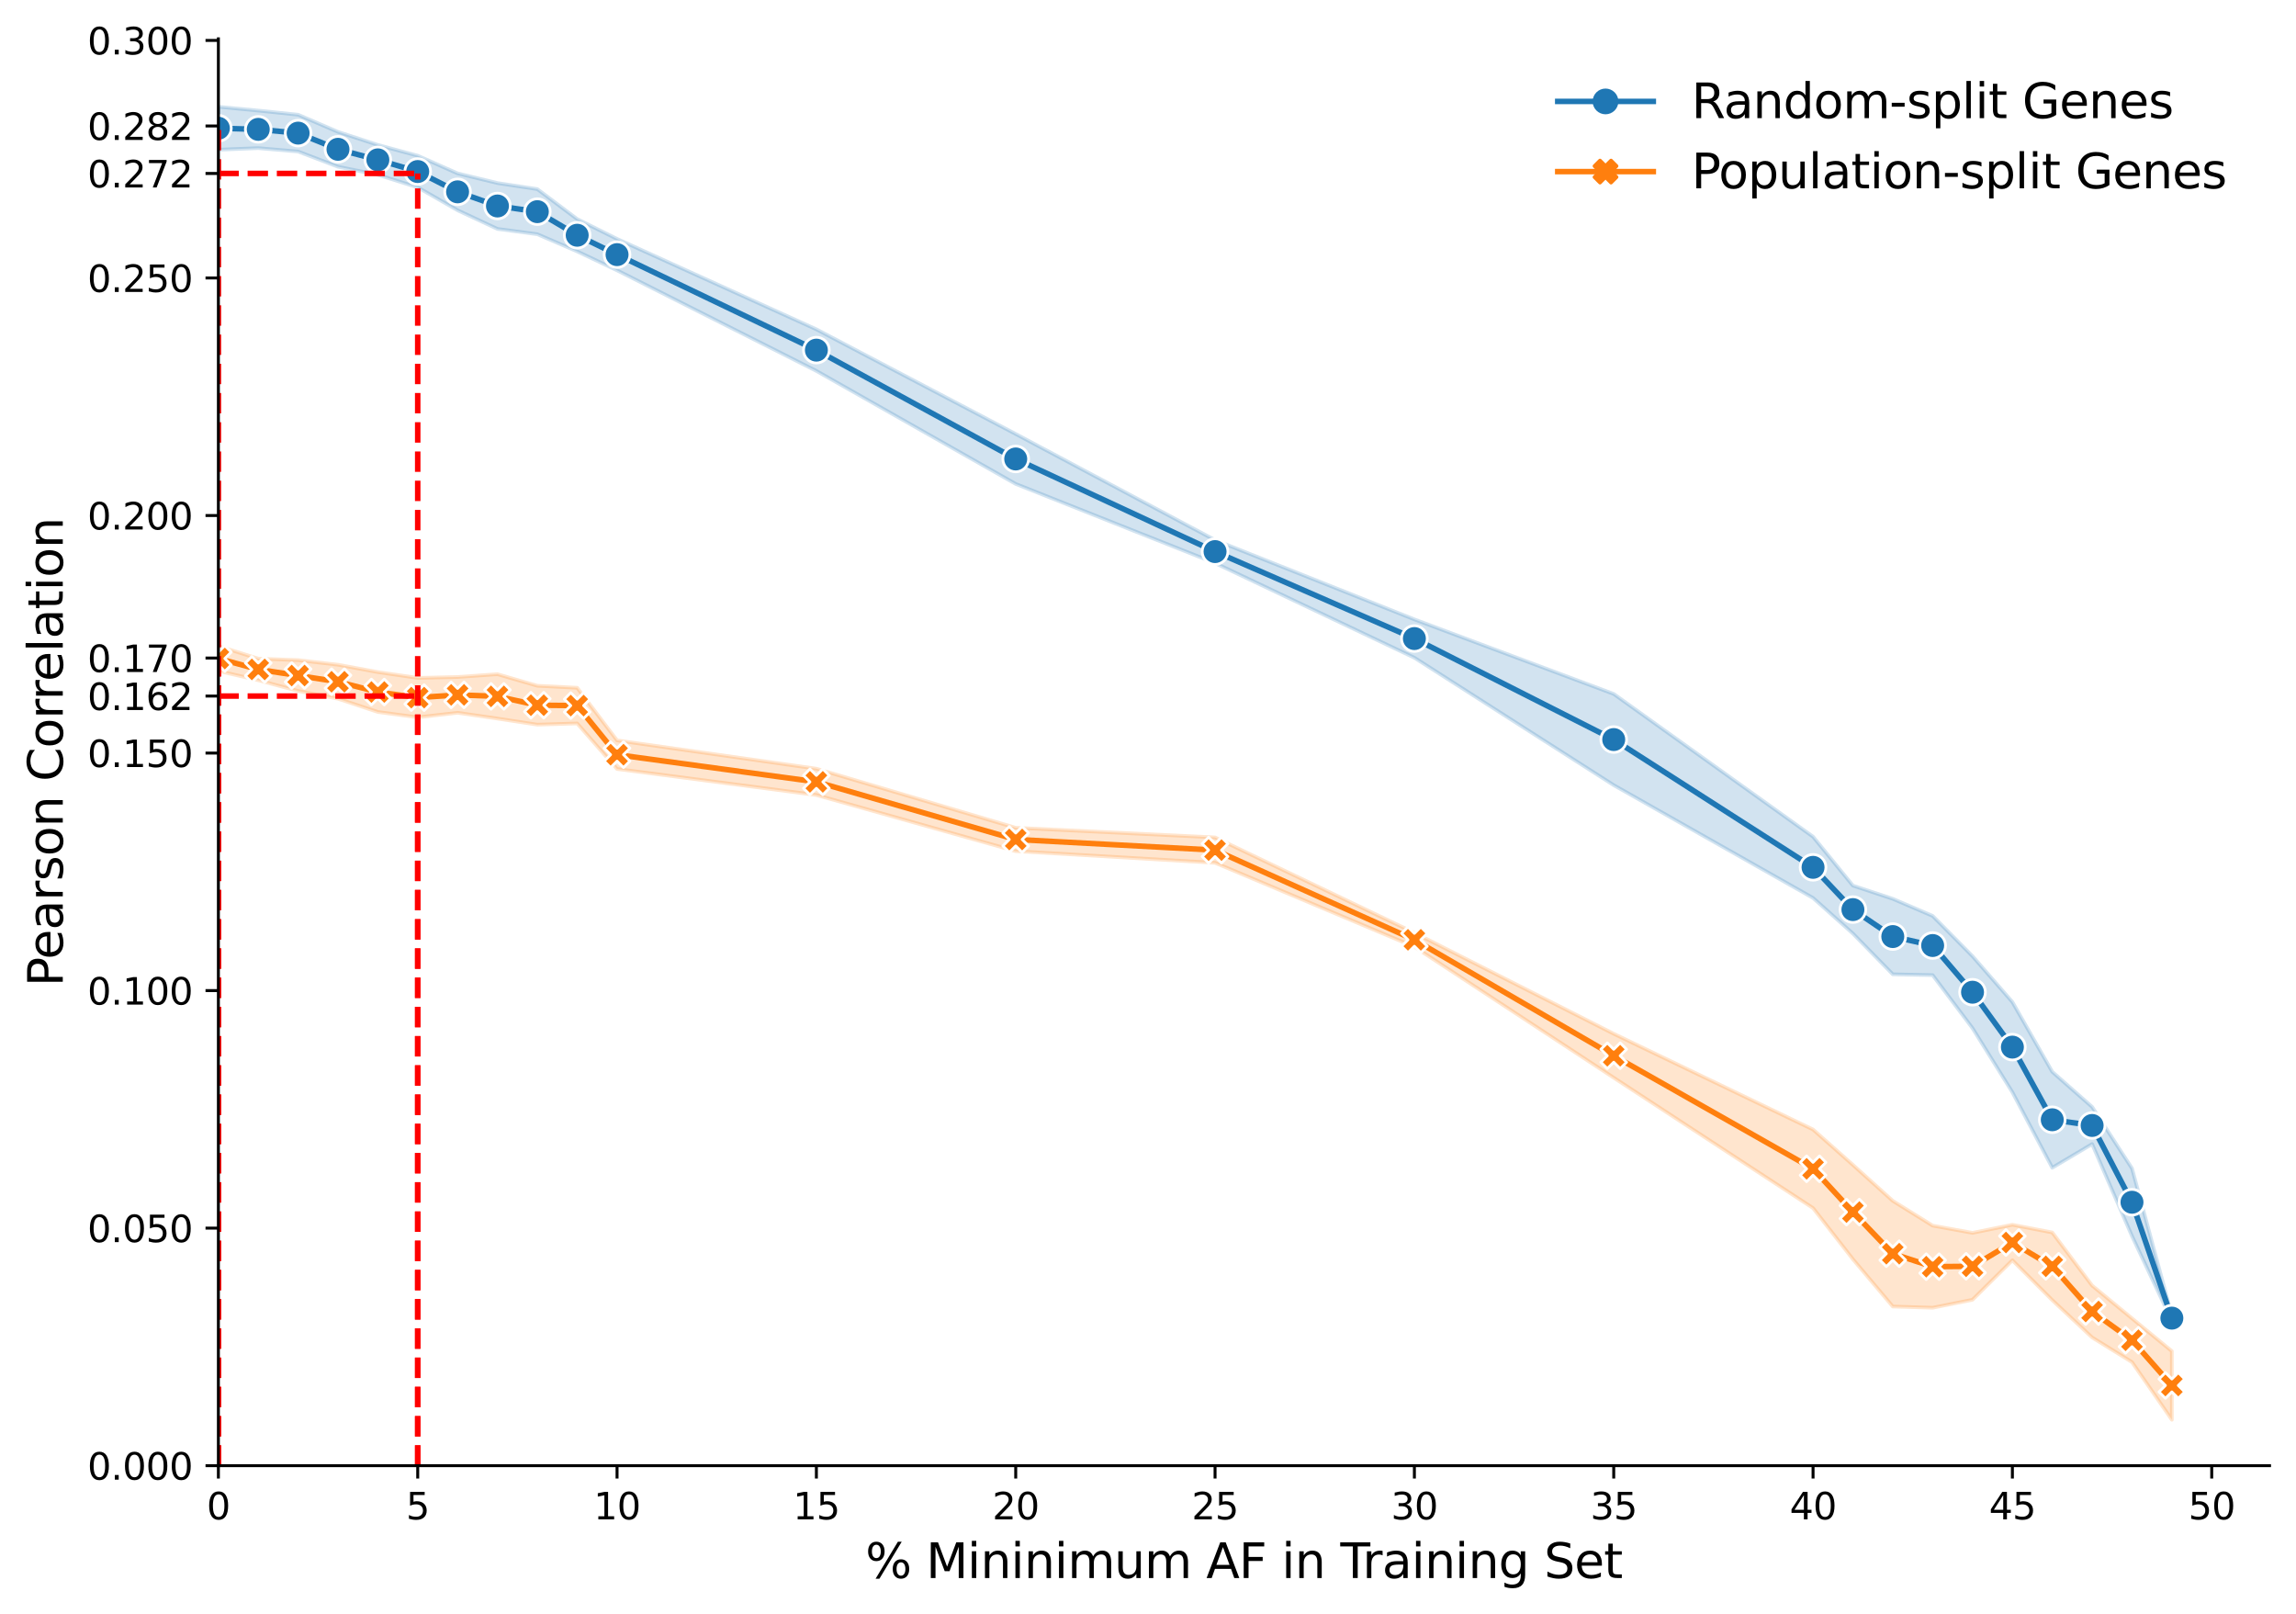 <?xml version="1.0" encoding="utf-8" standalone="no"?>
<!DOCTYPE svg PUBLIC "-//W3C//DTD SVG 1.1//EN"
  "http://www.w3.org/Graphics/SVG/1.1/DTD/svg11.dtd">
<svg xmlns:xlink="http://www.w3.org/1999/xlink" width="624.61pt" height="439.097pt" viewBox="0 0 624.61 439.097" xmlns="http://www.w3.org/2000/svg" version="1.1">
 <defs>
  <style type="text/css">*{stroke-linejoin: round; stroke-linecap: butt}</style>
 </defs>
 <g id="figure_1">
  <g id="patch_1">
   <path d="M 0 439.097
L 624.61 439.097
L 624.61 0
L 0 0
z
" style="fill: #ffffff"/>
  </g>
  <g id="axes_1">
   <g id="patch_2">
    <path d="M 59.41 398.637
L 617.41 398.637
L 617.41 10.557
L 59.41 10.557
z
" style="fill: #ffffff"/>
   </g>
   <g id="PolyCollection_1">
    <defs>
     <path id="m97998fd1ff" d="M 59.41 -410.06
L 59.41 -398.376
L 70.255 -398.812
L 81.101 -397.884
L 91.946 -393.748
L 102.792 -391.554
L 113.637 -388.137
L 124.483 -381.905
L 135.328 -376.836
L 146.174 -375.395
L 157.019 -370.721
L 167.864 -365.568
L 222.092 -338.21
L 276.319 -307.476
L 330.547 -285.942
L 384.774 -260.207
L 439.002 -225.546
L 493.229 -194.866
L 504.074 -185.183
L 514.92 -174.101
L 525.765 -173.88
L 536.611 -159.44
L 547.456 -142.029
L 558.302 -121.489
L 569.147 -127.94
L 579.993 -102.905
L 590.838 -79.846
L 590.838 -81.335
L 590.838 -81.335
L 579.993 -121.319
L 569.147 -138.045
L 558.302 -147.592
L 547.456 -166.575
L 536.611 -179.03
L 525.765 -189.987
L 514.92 -194.636
L 504.074 -198.227
L 493.229 -211.532
L 439.002 -250.359
L 384.774 -270.633
L 330.547 -292.211
L 276.319 -321.064
L 222.092 -349.525
L 167.864 -374.117
L 157.019 -379.515
L 146.174 -387.663
L 135.328 -389.314
L 124.483 -391.94
L 113.637 -396.747
L 102.792 -399.681
L 91.946 -403.231
L 81.101 -407.896
L 70.255 -409.02
L 59.41 -410.06
z
" style="stroke: #1f77b4; stroke-opacity: 0.2"/>
    </defs>
    <g clip-path="url(#p70327d5149)">
     <use xlink:href="#m97998fd1ff" x="0" y="439.097" style="fill: #1f77b4; fill-opacity: 0.2; stroke: #1f77b4; stroke-opacity: 0.2"/>
    </g>
   </g>
   <g id="PolyCollection_2">
    <defs>
     <path id="m4f421cc104" d="M 59.41 -263.379
L 59.41 -256.605
L 70.255 -254.093
L 81.101 -251.168
L 91.946 -249.056
L 102.792 -245.457
L 113.637 -244.001
L 124.483 -245.239
L 135.328 -243.661
L 146.174 -242.008
L 157.019 -242.338
L 167.864 -229.953
L 222.092 -222.866
L 276.319 -207.602
L 330.547 -204.427
L 384.774 -181.58
L 439.002 -145.977
L 493.229 -110.522
L 504.074 -96.607
L 514.92 -83.746
L 525.765 -83.42
L 536.611 -85.591
L 547.456 -96.33
L 558.302 -85.481
L 569.147 -75.334
L 579.993 -68.629
L 590.838 -52.952
L 590.838 -71.607
L 590.838 -71.607
L 579.993 -80.528
L 569.147 -89.453
L 558.302 -103.889
L 547.456 -105.986
L 536.611 -103.787
L 525.765 -105.749
L 514.92 -112.485
L 504.074 -122.265
L 493.229 -131.89
L 439.002 -157.933
L 384.774 -185.399
L 330.547 -211.336
L 276.319 -213.953
L 222.092 -230.025
L 167.864 -237.721
L 157.019 -252.039
L 146.174 -252.582
L 135.328 -255.731
L 124.483 -254.965
L 113.637 -254.715
L 102.792 -256.304
L 91.946 -258.3
L 81.101 -259.553
L 70.255 -259.959
L 59.41 -263.379
z
" style="stroke: #ff7f0e; stroke-opacity: 0.2"/>
    </defs>
    <g clip-path="url(#p70327d5149)">
     <use xlink:href="#m4f421cc104" x="0" y="439.097" style="fill: #ff7f0e; fill-opacity: 0.2; stroke: #ff7f0e; stroke-opacity: 0.2"/>
    </g>
   </g>
   <g id="matplotlib.axis_1">
    <g id="xtick_1">
     <g id="line2d_1">
      <defs>
       <path id="m3cd2ebd4e8" d="M 0 0
L 0 3.5
" style="stroke: #000000; stroke-width: 0.8"/>
      </defs>
      <g>
       <use xlink:href="#m3cd2ebd4e8" x="59.41" y="398.637" style="stroke: #000000; stroke-width: 0.8"/>
      </g>
     </g>
     <g id="text_1">
      <!-- 0 -->
      <g transform="translate(56.228 413.235) scale(0.1 -0.1)">
       <defs>
        <path id="DejaVuSans-30" d="M 2034 4250
Q 1547 4250 1301 3770
Q 1056 3291 1056 2328
Q 1056 1369 1301 889
Q 1547 409 2034 409
Q 2525 409 2770 889
Q 3016 1369 3016 2328
Q 3016 3291 2770 3770
Q 2525 4250 2034 4250
z
M 2034 4750
Q 2819 4750 3233 4129
Q 3647 3509 3647 2328
Q 3647 1150 3233 529
Q 2819 -91 2034 -91
Q 1250 -91 836 529
Q 422 1150 422 2328
Q 422 3509 836 4129
Q 1250 4750 2034 4750
z
" transform="scale(0.016)"/>
       </defs>
       <use xlink:href="#DejaVuSans-30"/>
      </g>
     </g>
    </g>
    <g id="xtick_2">
     <g id="line2d_2">
      <g>
       <use xlink:href="#m3cd2ebd4e8" x="113.637" y="398.637" style="stroke: #000000; stroke-width: 0.8"/>
      </g>
     </g>
     <g id="text_2">
      <!-- 5 -->
      <g transform="translate(110.456 413.235) scale(0.1 -0.1)">
       <defs>
        <path id="DejaVuSans-35" d="M 691 4666
L 3169 4666
L 3169 4134
L 1269 4134
L 1269 2991
Q 1406 3038 1543 3061
Q 1681 3084 1819 3084
Q 2600 3084 3056 2656
Q 3513 2228 3513 1497
Q 3513 744 3044 326
Q 2575 -91 1722 -91
Q 1428 -91 1123 -41
Q 819 9 494 109
L 494 744
Q 775 591 1075 516
Q 1375 441 1709 441
Q 2250 441 2565 725
Q 2881 1009 2881 1497
Q 2881 1984 2565 2268
Q 2250 2553 1709 2553
Q 1456 2553 1204 2497
Q 953 2441 691 2322
L 691 4666
z
" transform="scale(0.016)"/>
       </defs>
       <use xlink:href="#DejaVuSans-35"/>
      </g>
     </g>
    </g>
    <g id="xtick_3">
     <g id="line2d_3">
      <g>
       <use xlink:href="#m3cd2ebd4e8" x="167.864" y="398.637" style="stroke: #000000; stroke-width: 0.8"/>
      </g>
     </g>
     <g id="text_3">
      <!-- 10 -->
      <g transform="translate(161.502 413.235) scale(0.1 -0.1)">
       <defs>
        <path id="DejaVuSans-31" d="M 794 531
L 1825 531
L 1825 4091
L 703 3866
L 703 4441
L 1819 4666
L 2450 4666
L 2450 531
L 3481 531
L 3481 0
L 794 0
L 794 531
z
" transform="scale(0.016)"/>
       </defs>
       <use xlink:href="#DejaVuSans-31"/>
       <use xlink:href="#DejaVuSans-30" x="63.623"/>
      </g>
     </g>
    </g>
    <g id="xtick_4">
     <g id="line2d_4">
      <g>
       <use xlink:href="#m3cd2ebd4e8" x="222.092" y="398.637" style="stroke: #000000; stroke-width: 0.8"/>
      </g>
     </g>
     <g id="text_4">
      <!-- 15 -->
      <g transform="translate(215.729 413.235) scale(0.1 -0.1)">
       <use xlink:href="#DejaVuSans-31"/>
       <use xlink:href="#DejaVuSans-35" x="63.623"/>
      </g>
     </g>
    </g>
    <g id="xtick_5">
     <g id="line2d_5">
      <g>
       <use xlink:href="#m3cd2ebd4e8" x="276.319" y="398.637" style="stroke: #000000; stroke-width: 0.8"/>
      </g>
     </g>
     <g id="text_5">
      <!-- 20 -->
      <g transform="translate(269.957 413.235) scale(0.1 -0.1)">
       <defs>
        <path id="DejaVuSans-32" d="M 1228 531
L 3431 531
L 3431 0
L 469 0
L 469 531
Q 828 903 1448 1529
Q 2069 2156 2228 2338
Q 2531 2678 2651 2914
Q 2772 3150 2772 3378
Q 2772 3750 2511 3984
Q 2250 4219 1831 4219
Q 1534 4219 1204 4116
Q 875 4013 500 3803
L 500 4441
Q 881 4594 1212 4672
Q 1544 4750 1819 4750
Q 2544 4750 2975 4387
Q 3406 4025 3406 3419
Q 3406 3131 3298 2873
Q 3191 2616 2906 2266
Q 2828 2175 2409 1742
Q 1991 1309 1228 531
z
" transform="scale(0.016)"/>
       </defs>
       <use xlink:href="#DejaVuSans-32"/>
       <use xlink:href="#DejaVuSans-30" x="63.623"/>
      </g>
     </g>
    </g>
    <g id="xtick_6">
     <g id="line2d_6">
      <g>
       <use xlink:href="#m3cd2ebd4e8" x="330.547" y="398.637" style="stroke: #000000; stroke-width: 0.8"/>
      </g>
     </g>
     <g id="text_6">
      <!-- 25 -->
      <g transform="translate(324.184 413.235) scale(0.1 -0.1)">
       <use xlink:href="#DejaVuSans-32"/>
       <use xlink:href="#DejaVuSans-35" x="63.623"/>
      </g>
     </g>
    </g>
    <g id="xtick_7">
     <g id="line2d_7">
      <g>
       <use xlink:href="#m3cd2ebd4e8" x="384.774" y="398.637" style="stroke: #000000; stroke-width: 0.8"/>
      </g>
     </g>
     <g id="text_7">
      <!-- 30 -->
      <g transform="translate(378.412 413.235) scale(0.1 -0.1)">
       <defs>
        <path id="DejaVuSans-33" d="M 2597 2516
Q 3050 2419 3304 2112
Q 3559 1806 3559 1356
Q 3559 666 3084 287
Q 2609 -91 1734 -91
Q 1441 -91 1130 -33
Q 819 25 488 141
L 488 750
Q 750 597 1062 519
Q 1375 441 1716 441
Q 2309 441 2620 675
Q 2931 909 2931 1356
Q 2931 1769 2642 2001
Q 2353 2234 1838 2234
L 1294 2234
L 1294 2753
L 1863 2753
Q 2328 2753 2575 2939
Q 2822 3125 2822 3475
Q 2822 3834 2567 4026
Q 2313 4219 1838 4219
Q 1578 4219 1281 4162
Q 984 4106 628 3988
L 628 4550
Q 988 4650 1302 4700
Q 1616 4750 1894 4750
Q 2613 4750 3031 4423
Q 3450 4097 3450 3541
Q 3450 3153 3228 2886
Q 3006 2619 2597 2516
z
" transform="scale(0.016)"/>
       </defs>
       <use xlink:href="#DejaVuSans-33"/>
       <use xlink:href="#DejaVuSans-30" x="63.623"/>
      </g>
     </g>
    </g>
    <g id="xtick_8">
     <g id="line2d_8">
      <g>
       <use xlink:href="#m3cd2ebd4e8" x="439.002" y="398.637" style="stroke: #000000; stroke-width: 0.8"/>
      </g>
     </g>
     <g id="text_8">
      <!-- 35 -->
      <g transform="translate(432.639 413.235) scale(0.1 -0.1)">
       <use xlink:href="#DejaVuSans-33"/>
       <use xlink:href="#DejaVuSans-35" x="63.623"/>
      </g>
     </g>
    </g>
    <g id="xtick_9">
     <g id="line2d_9">
      <g>
       <use xlink:href="#m3cd2ebd4e8" x="493.229" y="398.637" style="stroke: #000000; stroke-width: 0.8"/>
      </g>
     </g>
     <g id="text_9">
      <!-- 40 -->
      <g transform="translate(486.866 413.235) scale(0.1 -0.1)">
       <defs>
        <path id="DejaVuSans-34" d="M 2419 4116
L 825 1625
L 2419 1625
L 2419 4116
z
M 2253 4666
L 3047 4666
L 3047 1625
L 3713 1625
L 3713 1100
L 3047 1100
L 3047 0
L 2419 0
L 2419 1100
L 313 1100
L 313 1709
L 2253 4666
z
" transform="scale(0.016)"/>
       </defs>
       <use xlink:href="#DejaVuSans-34"/>
       <use xlink:href="#DejaVuSans-30" x="63.623"/>
      </g>
     </g>
    </g>
    <g id="xtick_10">
     <g id="line2d_10">
      <g>
       <use xlink:href="#m3cd2ebd4e8" x="547.456" y="398.637" style="stroke: #000000; stroke-width: 0.8"/>
      </g>
     </g>
     <g id="text_10">
      <!-- 45 -->
      <g transform="translate(541.094 413.235) scale(0.1 -0.1)">
       <use xlink:href="#DejaVuSans-34"/>
       <use xlink:href="#DejaVuSans-35" x="63.623"/>
      </g>
     </g>
    </g>
    <g id="xtick_11">
     <g id="line2d_11">
      <g>
       <use xlink:href="#m3cd2ebd4e8" x="601.684" y="398.637" style="stroke: #000000; stroke-width: 0.8"/>
      </g>
     </g>
     <g id="text_11">
      <!-- 50 -->
      <g transform="translate(595.321 413.235) scale(0.1 -0.1)">
       <use xlink:href="#DejaVuSans-35"/>
       <use xlink:href="#DejaVuSans-30" x="63.623"/>
      </g>
     </g>
    </g>
    <g id="text_12">
     <!-- % Mininimum AF in Training Set -->
     <g transform="translate(235.43 429.193) scale(0.13 -0.13)">
      <defs>
       <path id="DejaVuSans-25" d="M 4653 2053
Q 4381 2053 4226 1822
Q 4072 1591 4072 1178
Q 4072 772 4226 539
Q 4381 306 4653 306
Q 4919 306 5073 539
Q 5228 772 5228 1178
Q 5228 1588 5073 1820
Q 4919 2053 4653 2053
z
M 4653 2450
Q 5147 2450 5437 2106
Q 5728 1763 5728 1178
Q 5728 594 5436 251
Q 5144 -91 4653 -91
Q 4153 -91 3862 251
Q 3572 594 3572 1178
Q 3572 1766 3864 2108
Q 4156 2450 4653 2450
z
M 1428 4353
Q 1159 4353 1004 4120
Q 850 3888 850 3481
Q 850 3069 1003 2837
Q 1156 2606 1428 2606
Q 1700 2606 1854 2837
Q 2009 3069 2009 3481
Q 2009 3884 1853 4118
Q 1697 4353 1428 4353
z
M 4250 4750
L 4750 4750
L 1831 -91
L 1331 -91
L 4250 4750
z
M 1428 4750
Q 1922 4750 2215 4408
Q 2509 4066 2509 3481
Q 2509 2891 2217 2550
Q 1925 2209 1428 2209
Q 931 2209 642 2551
Q 353 2894 353 3481
Q 353 4063 643 4406
Q 934 4750 1428 4750
z
" transform="scale(0.016)"/>
       <path id="DejaVuSans-20" transform="scale(0.016)"/>
       <path id="DejaVuSans-4d" d="M 628 4666
L 1569 4666
L 2759 1491
L 3956 4666
L 4897 4666
L 4897 0
L 4281 0
L 4281 4097
L 3078 897
L 2444 897
L 1241 4097
L 1241 0
L 628 0
L 628 4666
z
" transform="scale(0.016)"/>
       <path id="DejaVuSans-69" d="M 603 3500
L 1178 3500
L 1178 0
L 603 0
L 603 3500
z
M 603 4863
L 1178 4863
L 1178 4134
L 603 4134
L 603 4863
z
" transform="scale(0.016)"/>
       <path id="DejaVuSans-6e" d="M 3513 2113
L 3513 0
L 2938 0
L 2938 2094
Q 2938 2591 2744 2837
Q 2550 3084 2163 3084
Q 1697 3084 1428 2787
Q 1159 2491 1159 1978
L 1159 0
L 581 0
L 581 3500
L 1159 3500
L 1159 2956
Q 1366 3272 1645 3428
Q 1925 3584 2291 3584
Q 2894 3584 3203 3211
Q 3513 2838 3513 2113
z
" transform="scale(0.016)"/>
       <path id="DejaVuSans-6d" d="M 3328 2828
Q 3544 3216 3844 3400
Q 4144 3584 4550 3584
Q 5097 3584 5394 3201
Q 5691 2819 5691 2113
L 5691 0
L 5113 0
L 5113 2094
Q 5113 2597 4934 2840
Q 4756 3084 4391 3084
Q 3944 3084 3684 2787
Q 3425 2491 3425 1978
L 3425 0
L 2847 0
L 2847 2094
Q 2847 2600 2669 2842
Q 2491 3084 2119 3084
Q 1678 3084 1418 2786
Q 1159 2488 1159 1978
L 1159 0
L 581 0
L 581 3500
L 1159 3500
L 1159 2956
Q 1356 3278 1631 3431
Q 1906 3584 2284 3584
Q 2666 3584 2933 3390
Q 3200 3197 3328 2828
z
" transform="scale(0.016)"/>
       <path id="DejaVuSans-75" d="M 544 1381
L 544 3500
L 1119 3500
L 1119 1403
Q 1119 906 1312 657
Q 1506 409 1894 409
Q 2359 409 2629 706
Q 2900 1003 2900 1516
L 2900 3500
L 3475 3500
L 3475 0
L 2900 0
L 2900 538
Q 2691 219 2414 64
Q 2138 -91 1772 -91
Q 1169 -91 856 284
Q 544 659 544 1381
z
M 1991 3584
L 1991 3584
z
" transform="scale(0.016)"/>
       <path id="DejaVuSans-41" d="M 2188 4044
L 1331 1722
L 3047 1722
L 2188 4044
z
M 1831 4666
L 2547 4666
L 4325 0
L 3669 0
L 3244 1197
L 1141 1197
L 716 0
L 50 0
L 1831 4666
z
" transform="scale(0.016)"/>
       <path id="DejaVuSans-46" d="M 628 4666
L 3309 4666
L 3309 4134
L 1259 4134
L 1259 2759
L 3109 2759
L 3109 2228
L 1259 2228
L 1259 0
L 628 0
L 628 4666
z
" transform="scale(0.016)"/>
       <path id="DejaVuSans-54" d="M -19 4666
L 3928 4666
L 3928 4134
L 2272 4134
L 2272 0
L 1638 0
L 1638 4134
L -19 4134
L -19 4666
z
" transform="scale(0.016)"/>
       <path id="DejaVuSans-72" d="M 2631 2963
Q 2534 3019 2420 3045
Q 2306 3072 2169 3072
Q 1681 3072 1420 2755
Q 1159 2438 1159 1844
L 1159 0
L 581 0
L 581 3500
L 1159 3500
L 1159 2956
Q 1341 3275 1631 3429
Q 1922 3584 2338 3584
Q 2397 3584 2469 3576
Q 2541 3569 2628 3553
L 2631 2963
z
" transform="scale(0.016)"/>
       <path id="DejaVuSans-61" d="M 2194 1759
Q 1497 1759 1228 1600
Q 959 1441 959 1056
Q 959 750 1161 570
Q 1363 391 1709 391
Q 2188 391 2477 730
Q 2766 1069 2766 1631
L 2766 1759
L 2194 1759
z
M 3341 1997
L 3341 0
L 2766 0
L 2766 531
Q 2569 213 2275 61
Q 1981 -91 1556 -91
Q 1019 -91 701 211
Q 384 513 384 1019
Q 384 1609 779 1909
Q 1175 2209 1959 2209
L 2766 2209
L 2766 2266
Q 2766 2663 2505 2880
Q 2244 3097 1772 3097
Q 1472 3097 1187 3025
Q 903 2953 641 2809
L 641 3341
Q 956 3463 1253 3523
Q 1550 3584 1831 3584
Q 2591 3584 2966 3190
Q 3341 2797 3341 1997
z
" transform="scale(0.016)"/>
       <path id="DejaVuSans-67" d="M 2906 1791
Q 2906 2416 2648 2759
Q 2391 3103 1925 3103
Q 1463 3103 1205 2759
Q 947 2416 947 1791
Q 947 1169 1205 825
Q 1463 481 1925 481
Q 2391 481 2648 825
Q 2906 1169 2906 1791
z
M 3481 434
Q 3481 -459 3084 -895
Q 2688 -1331 1869 -1331
Q 1566 -1331 1297 -1286
Q 1028 -1241 775 -1147
L 775 -588
Q 1028 -725 1275 -790
Q 1522 -856 1778 -856
Q 2344 -856 2625 -561
Q 2906 -266 2906 331
L 2906 616
Q 2728 306 2450 153
Q 2172 0 1784 0
Q 1141 0 747 490
Q 353 981 353 1791
Q 353 2603 747 3093
Q 1141 3584 1784 3584
Q 2172 3584 2450 3431
Q 2728 3278 2906 2969
L 2906 3500
L 3481 3500
L 3481 434
z
" transform="scale(0.016)"/>
       <path id="DejaVuSans-53" d="M 3425 4513
L 3425 3897
Q 3066 4069 2747 4153
Q 2428 4238 2131 4238
Q 1616 4238 1336 4038
Q 1056 3838 1056 3469
Q 1056 3159 1242 3001
Q 1428 2844 1947 2747
L 2328 2669
Q 3034 2534 3370 2195
Q 3706 1856 3706 1288
Q 3706 609 3251 259
Q 2797 -91 1919 -91
Q 1588 -91 1214 -16
Q 841 59 441 206
L 441 856
Q 825 641 1194 531
Q 1563 422 1919 422
Q 2459 422 2753 634
Q 3047 847 3047 1241
Q 3047 1584 2836 1778
Q 2625 1972 2144 2069
L 1759 2144
Q 1053 2284 737 2584
Q 422 2884 422 3419
Q 422 4038 858 4394
Q 1294 4750 2059 4750
Q 2388 4750 2728 4690
Q 3069 4631 3425 4513
z
" transform="scale(0.016)"/>
       <path id="DejaVuSans-65" d="M 3597 1894
L 3597 1613
L 953 1613
Q 991 1019 1311 708
Q 1631 397 2203 397
Q 2534 397 2845 478
Q 3156 559 3463 722
L 3463 178
Q 3153 47 2828 -22
Q 2503 -91 2169 -91
Q 1331 -91 842 396
Q 353 884 353 1716
Q 353 2575 817 3079
Q 1281 3584 2069 3584
Q 2775 3584 3186 3129
Q 3597 2675 3597 1894
z
M 3022 2063
Q 3016 2534 2758 2815
Q 2500 3097 2075 3097
Q 1594 3097 1305 2825
Q 1016 2553 972 2059
L 3022 2063
z
" transform="scale(0.016)"/>
       <path id="DejaVuSans-74" d="M 1172 4494
L 1172 3500
L 2356 3500
L 2356 3053
L 1172 3053
L 1172 1153
Q 1172 725 1289 603
Q 1406 481 1766 481
L 2356 481
L 2356 0
L 1766 0
Q 1100 0 847 248
Q 594 497 594 1153
L 594 3053
L 172 3053
L 172 3500
L 594 3500
L 594 4494
L 1172 4494
z
" transform="scale(0.016)"/>
      </defs>
      <use xlink:href="#DejaVuSans-25"/>
      <use xlink:href="#DejaVuSans-20" x="95.02"/>
      <use xlink:href="#DejaVuSans-4d" x="126.807"/>
      <use xlink:href="#DejaVuSans-69" x="213.086"/>
      <use xlink:href="#DejaVuSans-6e" x="240.869"/>
      <use xlink:href="#DejaVuSans-69" x="304.248"/>
      <use xlink:href="#DejaVuSans-6e" x="332.031"/>
      <use xlink:href="#DejaVuSans-69" x="395.41"/>
      <use xlink:href="#DejaVuSans-6d" x="423.193"/>
      <use xlink:href="#DejaVuSans-75" x="520.605"/>
      <use xlink:href="#DejaVuSans-6d" x="583.984"/>
      <use xlink:href="#DejaVuSans-20" x="681.396"/>
      <use xlink:href="#DejaVuSans-41" x="713.184"/>
      <use xlink:href="#DejaVuSans-46" x="781.592"/>
      <use xlink:href="#DejaVuSans-20" x="839.111"/>
      <use xlink:href="#DejaVuSans-69" x="870.898"/>
      <use xlink:href="#DejaVuSans-6e" x="898.682"/>
      <use xlink:href="#DejaVuSans-20" x="962.061"/>
      <use xlink:href="#DejaVuSans-54" x="993.848"/>
      <use xlink:href="#DejaVuSans-72" x="1040.182"/>
      <use xlink:href="#DejaVuSans-61" x="1081.295"/>
      <use xlink:href="#DejaVuSans-69" x="1142.574"/>
      <use xlink:href="#DejaVuSans-6e" x="1170.357"/>
      <use xlink:href="#DejaVuSans-69" x="1233.736"/>
      <use xlink:href="#DejaVuSans-6e" x="1261.52"/>
      <use xlink:href="#DejaVuSans-67" x="1324.898"/>
      <use xlink:href="#DejaVuSans-20" x="1388.375"/>
      <use xlink:href="#DejaVuSans-53" x="1420.162"/>
      <use xlink:href="#DejaVuSans-65" x="1483.639"/>
      <use xlink:href="#DejaVuSans-74" x="1545.162"/>
     </g>
    </g>
   </g>
   <g id="matplotlib.axis_2">
    <g id="ytick_1">
     <g id="line2d_12">
      <defs>
       <path id="m84e13212d3" d="M 0 0
L -3.5 0
" style="stroke: #000000; stroke-width: 0.8"/>
      </defs>
      <g>
       <use xlink:href="#m84e13212d3" x="59.41" y="398.637" style="stroke: #000000; stroke-width: 0.8"/>
      </g>
     </g>
     <g id="text_13">
      <!-- 0.000 -->
      <g transform="translate(23.782 402.436) scale(0.1 -0.1)">
       <defs>
        <path id="DejaVuSans-2e" d="M 684 794
L 1344 794
L 1344 0
L 684 0
L 684 794
z
" transform="scale(0.016)"/>
       </defs>
       <use xlink:href="#DejaVuSans-30"/>
       <use xlink:href="#DejaVuSans-2e" x="63.623"/>
       <use xlink:href="#DejaVuSans-30" x="95.41"/>
       <use xlink:href="#DejaVuSans-30" x="159.033"/>
       <use xlink:href="#DejaVuSans-30" x="222.656"/>
      </g>
     </g>
    </g>
    <g id="ytick_2">
     <g id="line2d_13">
      <g>
       <use xlink:href="#m84e13212d3" x="59.41" y="334.031" style="stroke: #000000; stroke-width: 0.8"/>
      </g>
     </g>
     <g id="text_14">
      <!-- 0.050 -->
      <g transform="translate(23.782 337.83) scale(0.1 -0.1)">
       <use xlink:href="#DejaVuSans-30"/>
       <use xlink:href="#DejaVuSans-2e" x="63.623"/>
       <use xlink:href="#DejaVuSans-30" x="95.41"/>
       <use xlink:href="#DejaVuSans-35" x="159.033"/>
       <use xlink:href="#DejaVuSans-30" x="222.656"/>
      </g>
     </g>
    </g>
    <g id="ytick_3">
     <g id="line2d_14">
      <g>
       <use xlink:href="#m84e13212d3" x="59.41" y="269.424" style="stroke: #000000; stroke-width: 0.8"/>
      </g>
     </g>
     <g id="text_15">
      <!-- 0.100 -->
      <g transform="translate(23.782 273.224) scale(0.1 -0.1)">
       <use xlink:href="#DejaVuSans-30"/>
       <use xlink:href="#DejaVuSans-2e" x="63.623"/>
       <use xlink:href="#DejaVuSans-31" x="95.41"/>
       <use xlink:href="#DejaVuSans-30" x="159.033"/>
       <use xlink:href="#DejaVuSans-30" x="222.656"/>
      </g>
     </g>
    </g>
    <g id="ytick_4">
     <g id="line2d_15">
      <g>
       <use xlink:href="#m84e13212d3" x="59.41" y="204.818" style="stroke: #000000; stroke-width: 0.8"/>
      </g>
     </g>
     <g id="text_16">
      <!-- 0.150 -->
      <g transform="translate(23.782 208.617) scale(0.1 -0.1)">
       <use xlink:href="#DejaVuSans-30"/>
       <use xlink:href="#DejaVuSans-2e" x="63.623"/>
       <use xlink:href="#DejaVuSans-31" x="95.41"/>
       <use xlink:href="#DejaVuSans-35" x="159.033"/>
       <use xlink:href="#DejaVuSans-30" x="222.656"/>
      </g>
     </g>
    </g>
    <g id="ytick_5">
     <g id="line2d_16">
      <g>
       <use xlink:href="#m84e13212d3" x="59.41" y="140.212" style="stroke: #000000; stroke-width: 0.8"/>
      </g>
     </g>
     <g id="text_17">
      <!-- 0.200 -->
      <g transform="translate(23.782 144.011) scale(0.1 -0.1)">
       <use xlink:href="#DejaVuSans-30"/>
       <use xlink:href="#DejaVuSans-2e" x="63.623"/>
       <use xlink:href="#DejaVuSans-32" x="95.41"/>
       <use xlink:href="#DejaVuSans-30" x="159.033"/>
       <use xlink:href="#DejaVuSans-30" x="222.656"/>
      </g>
     </g>
    </g>
    <g id="ytick_6">
     <g id="line2d_17">
      <g>
       <use xlink:href="#m84e13212d3" x="59.41" y="75.606" style="stroke: #000000; stroke-width: 0.8"/>
      </g>
     </g>
     <g id="text_18">
      <!-- 0.250 -->
      <g transform="translate(23.782 79.405) scale(0.1 -0.1)">
       <use xlink:href="#DejaVuSans-30"/>
       <use xlink:href="#DejaVuSans-2e" x="63.623"/>
       <use xlink:href="#DejaVuSans-32" x="95.41"/>
       <use xlink:href="#DejaVuSans-35" x="159.033"/>
       <use xlink:href="#DejaVuSans-30" x="222.656"/>
      </g>
     </g>
    </g>
    <g id="ytick_7">
     <g id="line2d_18">
      <g>
       <use xlink:href="#m84e13212d3" x="59.41" y="10.999" style="stroke: #000000; stroke-width: 0.8"/>
      </g>
     </g>
     <g id="text_19">
      <!-- 0.300 -->
      <g transform="translate(23.782 14.798) scale(0.1 -0.1)">
       <use xlink:href="#DejaVuSans-30"/>
       <use xlink:href="#DejaVuSans-2e" x="63.623"/>
       <use xlink:href="#DejaVuSans-33" x="95.41"/>
       <use xlink:href="#DejaVuSans-30" x="159.033"/>
       <use xlink:href="#DejaVuSans-30" x="222.656"/>
      </g>
     </g>
    </g>
    <g id="ytick_8">
     <g id="line2d_19">
      <g>
       <use xlink:href="#m84e13212d3" x="59.41" y="34.257" style="stroke: #000000; stroke-width: 0.8"/>
      </g>
     </g>
     <g id="text_20">
      <!-- 0.282 -->
      <g transform="translate(23.782 38.057) scale(0.1 -0.1)">
       <defs>
        <path id="DejaVuSans-38" d="M 2034 2216
Q 1584 2216 1326 1975
Q 1069 1734 1069 1313
Q 1069 891 1326 650
Q 1584 409 2034 409
Q 2484 409 2743 651
Q 3003 894 3003 1313
Q 3003 1734 2745 1975
Q 2488 2216 2034 2216
z
M 1403 2484
Q 997 2584 770 2862
Q 544 3141 544 3541
Q 544 4100 942 4425
Q 1341 4750 2034 4750
Q 2731 4750 3128 4425
Q 3525 4100 3525 3541
Q 3525 3141 3298 2862
Q 3072 2584 2669 2484
Q 3125 2378 3379 2068
Q 3634 1759 3634 1313
Q 3634 634 3220 271
Q 2806 -91 2034 -91
Q 1263 -91 848 271
Q 434 634 434 1313
Q 434 1759 690 2068
Q 947 2378 1403 2484
z
M 1172 3481
Q 1172 3119 1398 2916
Q 1625 2713 2034 2713
Q 2441 2713 2670 2916
Q 2900 3119 2900 3481
Q 2900 3844 2670 4047
Q 2441 4250 2034 4250
Q 1625 4250 1398 4047
Q 1172 3844 1172 3481
z
" transform="scale(0.016)"/>
       </defs>
       <use xlink:href="#DejaVuSans-30"/>
       <use xlink:href="#DejaVuSans-2e" x="63.623"/>
       <use xlink:href="#DejaVuSans-32" x="95.41"/>
       <use xlink:href="#DejaVuSans-38" x="159.033"/>
       <use xlink:href="#DejaVuSans-32" x="222.656"/>
      </g>
     </g>
    </g>
    <g id="ytick_9">
     <g id="line2d_20">
      <g>
       <use xlink:href="#m84e13212d3" x="59.41" y="178.976" style="stroke: #000000; stroke-width: 0.8"/>
      </g>
     </g>
     <g id="text_21">
      <!-- 0.170 -->
      <g transform="translate(23.782 182.775) scale(0.1 -0.1)">
       <defs>
        <path id="DejaVuSans-37" d="M 525 4666
L 3525 4666
L 3525 4397
L 1831 0
L 1172 0
L 2766 4134
L 525 4134
L 525 4666
z
" transform="scale(0.016)"/>
       </defs>
       <use xlink:href="#DejaVuSans-30"/>
       <use xlink:href="#DejaVuSans-2e" x="63.623"/>
       <use xlink:href="#DejaVuSans-31" x="95.41"/>
       <use xlink:href="#DejaVuSans-37" x="159.033"/>
       <use xlink:href="#DejaVuSans-30" x="222.656"/>
      </g>
     </g>
    </g>
    <g id="ytick_10">
     <g id="line2d_21">
      <g>
       <use xlink:href="#m84e13212d3" x="59.41" y="47.179" style="stroke: #000000; stroke-width: 0.8"/>
      </g>
     </g>
     <g id="text_22">
      <!-- 0.272 -->
      <g transform="translate(23.782 50.978) scale(0.1 -0.1)">
       <use xlink:href="#DejaVuSans-30"/>
       <use xlink:href="#DejaVuSans-2e" x="63.623"/>
       <use xlink:href="#DejaVuSans-32" x="95.41"/>
       <use xlink:href="#DejaVuSans-37" x="159.033"/>
       <use xlink:href="#DejaVuSans-32" x="222.656"/>
      </g>
     </g>
    </g>
    <g id="ytick_11">
     <g id="line2d_22">
      <g>
       <use xlink:href="#m84e13212d3" x="59.41" y="189.313" style="stroke: #000000; stroke-width: 0.8"/>
      </g>
     </g>
     <g id="text_23">
      <!-- 0.162 -->
      <g transform="translate(23.782 193.112) scale(0.1 -0.1)">
       <defs>
        <path id="DejaVuSans-36" d="M 2113 2584
Q 1688 2584 1439 2293
Q 1191 2003 1191 1497
Q 1191 994 1439 701
Q 1688 409 2113 409
Q 2538 409 2786 701
Q 3034 994 3034 1497
Q 3034 2003 2786 2293
Q 2538 2584 2113 2584
z
M 3366 4563
L 3366 3988
Q 3128 4100 2886 4159
Q 2644 4219 2406 4219
Q 1781 4219 1451 3797
Q 1122 3375 1075 2522
Q 1259 2794 1537 2939
Q 1816 3084 2150 3084
Q 2853 3084 3261 2657
Q 3669 2231 3669 1497
Q 3669 778 3244 343
Q 2819 -91 2113 -91
Q 1303 -91 875 529
Q 447 1150 447 2328
Q 447 3434 972 4092
Q 1497 4750 2381 4750
Q 2619 4750 2861 4703
Q 3103 4656 3366 4563
z
" transform="scale(0.016)"/>
       </defs>
       <use xlink:href="#DejaVuSans-30"/>
       <use xlink:href="#DejaVuSans-2e" x="63.623"/>
       <use xlink:href="#DejaVuSans-31" x="95.41"/>
       <use xlink:href="#DejaVuSans-36" x="159.033"/>
       <use xlink:href="#DejaVuSans-32" x="222.656"/>
      </g>
     </g>
    </g>
    <g id="text_24">
     <!-- Pearson Correlation -->
     <g transform="translate(17.078 268.323) rotate(-90) scale(0.13 -0.13)">
      <defs>
       <path id="DejaVuSans-50" d="M 1259 4147
L 1259 2394
L 2053 2394
Q 2494 2394 2734 2622
Q 2975 2850 2975 3272
Q 2975 3691 2734 3919
Q 2494 4147 2053 4147
L 1259 4147
z
M 628 4666
L 2053 4666
Q 2838 4666 3239 4311
Q 3641 3956 3641 3272
Q 3641 2581 3239 2228
Q 2838 1875 2053 1875
L 1259 1875
L 1259 0
L 628 0
L 628 4666
z
" transform="scale(0.016)"/>
       <path id="DejaVuSans-73" d="M 2834 3397
L 2834 2853
Q 2591 2978 2328 3040
Q 2066 3103 1784 3103
Q 1356 3103 1142 2972
Q 928 2841 928 2578
Q 928 2378 1081 2264
Q 1234 2150 1697 2047
L 1894 2003
Q 2506 1872 2764 1633
Q 3022 1394 3022 966
Q 3022 478 2636 193
Q 2250 -91 1575 -91
Q 1294 -91 989 -36
Q 684 19 347 128
L 347 722
Q 666 556 975 473
Q 1284 391 1588 391
Q 1994 391 2212 530
Q 2431 669 2431 922
Q 2431 1156 2273 1281
Q 2116 1406 1581 1522
L 1381 1569
Q 847 1681 609 1914
Q 372 2147 372 2553
Q 372 3047 722 3315
Q 1072 3584 1716 3584
Q 2034 3584 2315 3537
Q 2597 3491 2834 3397
z
" transform="scale(0.016)"/>
       <path id="DejaVuSans-6f" d="M 1959 3097
Q 1497 3097 1228 2736
Q 959 2375 959 1747
Q 959 1119 1226 758
Q 1494 397 1959 397
Q 2419 397 2687 759
Q 2956 1122 2956 1747
Q 2956 2369 2687 2733
Q 2419 3097 1959 3097
z
M 1959 3584
Q 2709 3584 3137 3096
Q 3566 2609 3566 1747
Q 3566 888 3137 398
Q 2709 -91 1959 -91
Q 1206 -91 779 398
Q 353 888 353 1747
Q 353 2609 779 3096
Q 1206 3584 1959 3584
z
" transform="scale(0.016)"/>
       <path id="DejaVuSans-43" d="M 4122 4306
L 4122 3641
Q 3803 3938 3442 4084
Q 3081 4231 2675 4231
Q 1875 4231 1450 3742
Q 1025 3253 1025 2328
Q 1025 1406 1450 917
Q 1875 428 2675 428
Q 3081 428 3442 575
Q 3803 722 4122 1019
L 4122 359
Q 3791 134 3420 21
Q 3050 -91 2638 -91
Q 1578 -91 968 557
Q 359 1206 359 2328
Q 359 3453 968 4101
Q 1578 4750 2638 4750
Q 3056 4750 3426 4639
Q 3797 4528 4122 4306
z
" transform="scale(0.016)"/>
       <path id="DejaVuSans-6c" d="M 603 4863
L 1178 4863
L 1178 0
L 603 0
L 603 4863
z
" transform="scale(0.016)"/>
      </defs>
      <use xlink:href="#DejaVuSans-50"/>
      <use xlink:href="#DejaVuSans-65" x="56.678"/>
      <use xlink:href="#DejaVuSans-61" x="118.201"/>
      <use xlink:href="#DejaVuSans-72" x="179.48"/>
      <use xlink:href="#DejaVuSans-73" x="220.594"/>
      <use xlink:href="#DejaVuSans-6f" x="272.693"/>
      <use xlink:href="#DejaVuSans-6e" x="333.875"/>
      <use xlink:href="#DejaVuSans-20" x="397.254"/>
      <use xlink:href="#DejaVuSans-43" x="429.041"/>
      <use xlink:href="#DejaVuSans-6f" x="498.865"/>
      <use xlink:href="#DejaVuSans-72" x="560.047"/>
      <use xlink:href="#DejaVuSans-72" x="599.41"/>
      <use xlink:href="#DejaVuSans-65" x="638.273"/>
      <use xlink:href="#DejaVuSans-6c" x="699.797"/>
      <use xlink:href="#DejaVuSans-61" x="727.58"/>
      <use xlink:href="#DejaVuSans-74" x="788.859"/>
      <use xlink:href="#DejaVuSans-69" x="828.068"/>
      <use xlink:href="#DejaVuSans-6f" x="855.852"/>
      <use xlink:href="#DejaVuSans-6e" x="917.033"/>
     </g>
    </g>
   </g>
   <g id="line2d_23">
    <path d="M 59.41 34.879
L 70.255 35.181
L 81.101 36.207
L 91.946 40.608
L 102.792 43.479
L 113.637 46.654
L 124.483 52.174
L 135.328 56.022
L 146.174 57.568
L 157.019 63.979
L 167.864 69.254
L 222.092 95.229
L 276.319 124.827
L 330.547 150.02
L 384.774 173.677
L 439.002 201.144
L 493.229 235.898
L 504.074 247.392
L 514.92 254.728
L 525.765 257.163
L 536.611 269.861
L 547.456 284.795
L 558.302 304.556
L 569.147 306.104
L 579.993 326.985
L 590.838 358.506
" clip-path="url(#p70327d5149)" style="fill: none; stroke: #1f77b4; stroke-width: 1.5; stroke-linecap: square"/>
    <defs>
     <path id="m9a0e799086" d="M 0 3.5
C 0.928 3.5 1.819 3.131 2.475 2.475
C 3.131 1.819 3.5 0.928 3.5 0
C 3.5 -0.928 3.131 -1.819 2.475 -2.475
C 1.819 -3.131 0.928 -3.5 0 -3.5
C -0.928 -3.5 -1.819 -3.131 -2.475 -2.475
C -3.131 -1.819 -3.5 -0.928 -3.5 0
C -3.5 0.928 -3.131 1.819 -2.475 2.475
C -1.819 3.131 -0.928 3.5 0 3.5
z
" style="stroke: #ffffff; stroke-width: 0.75"/>
    </defs>
    <g clip-path="url(#p70327d5149)">
     <use xlink:href="#m9a0e799086" x="59.41" y="34.879" style="fill: #1f77b4; stroke: #ffffff; stroke-width: 0.75"/>
     <use xlink:href="#m9a0e799086" x="70.255" y="35.181" style="fill: #1f77b4; stroke: #ffffff; stroke-width: 0.75"/>
     <use xlink:href="#m9a0e799086" x="81.101" y="36.207" style="fill: #1f77b4; stroke: #ffffff; stroke-width: 0.75"/>
     <use xlink:href="#m9a0e799086" x="91.946" y="40.608" style="fill: #1f77b4; stroke: #ffffff; stroke-width: 0.75"/>
     <use xlink:href="#m9a0e799086" x="102.792" y="43.479" style="fill: #1f77b4; stroke: #ffffff; stroke-width: 0.75"/>
     <use xlink:href="#m9a0e799086" x="113.637" y="46.654" style="fill: #1f77b4; stroke: #ffffff; stroke-width: 0.75"/>
     <use xlink:href="#m9a0e799086" x="124.483" y="52.174" style="fill: #1f77b4; stroke: #ffffff; stroke-width: 0.75"/>
     <use xlink:href="#m9a0e799086" x="135.328" y="56.022" style="fill: #1f77b4; stroke: #ffffff; stroke-width: 0.75"/>
     <use xlink:href="#m9a0e799086" x="146.174" y="57.568" style="fill: #1f77b4; stroke: #ffffff; stroke-width: 0.75"/>
     <use xlink:href="#m9a0e799086" x="157.019" y="63.979" style="fill: #1f77b4; stroke: #ffffff; stroke-width: 0.75"/>
     <use xlink:href="#m9a0e799086" x="167.864" y="69.254" style="fill: #1f77b4; stroke: #ffffff; stroke-width: 0.75"/>
     <use xlink:href="#m9a0e799086" x="222.092" y="95.229" style="fill: #1f77b4; stroke: #ffffff; stroke-width: 0.75"/>
     <use xlink:href="#m9a0e799086" x="276.319" y="124.827" style="fill: #1f77b4; stroke: #ffffff; stroke-width: 0.75"/>
     <use xlink:href="#m9a0e799086" x="330.547" y="150.02" style="fill: #1f77b4; stroke: #ffffff; stroke-width: 0.75"/>
     <use xlink:href="#m9a0e799086" x="384.774" y="173.677" style="fill: #1f77b4; stroke: #ffffff; stroke-width: 0.75"/>
     <use xlink:href="#m9a0e799086" x="439.002" y="201.144" style="fill: #1f77b4; stroke: #ffffff; stroke-width: 0.75"/>
     <use xlink:href="#m9a0e799086" x="493.229" y="235.898" style="fill: #1f77b4; stroke: #ffffff; stroke-width: 0.75"/>
     <use xlink:href="#m9a0e799086" x="504.074" y="247.392" style="fill: #1f77b4; stroke: #ffffff; stroke-width: 0.75"/>
     <use xlink:href="#m9a0e799086" x="514.92" y="254.728" style="fill: #1f77b4; stroke: #ffffff; stroke-width: 0.75"/>
     <use xlink:href="#m9a0e799086" x="525.765" y="257.163" style="fill: #1f77b4; stroke: #ffffff; stroke-width: 0.75"/>
     <use xlink:href="#m9a0e799086" x="536.611" y="269.861" style="fill: #1f77b4; stroke: #ffffff; stroke-width: 0.75"/>
     <use xlink:href="#m9a0e799086" x="547.456" y="284.795" style="fill: #1f77b4; stroke: #ffffff; stroke-width: 0.75"/>
     <use xlink:href="#m9a0e799086" x="558.302" y="304.556" style="fill: #1f77b4; stroke: #ffffff; stroke-width: 0.75"/>
     <use xlink:href="#m9a0e799086" x="569.147" y="306.104" style="fill: #1f77b4; stroke: #ffffff; stroke-width: 0.75"/>
     <use xlink:href="#m9a0e799086" x="579.993" y="326.985" style="fill: #1f77b4; stroke: #ffffff; stroke-width: 0.75"/>
     <use xlink:href="#m9a0e799086" x="590.838" y="358.506" style="fill: #1f77b4; stroke: #ffffff; stroke-width: 0.75"/>
    </g>
   </g>
   <g id="line2d_24">
    <path d="M 59.41 179.105
L 70.255 182.071
L 81.101 183.736
L 91.946 185.419
L 102.792 188.216
L 113.637 189.739
L 124.483 188.995
L 135.328 189.4
L 146.174 191.802
L 157.019 191.908
L 167.864 205.26
L 222.092 212.651
L 276.319 228.32
L 330.547 231.216
L 384.774 255.607
L 439.002 287.141
L 493.229 317.891
L 504.074 329.66
L 514.92 340.981
L 525.765 344.512
L 536.611 344.408
L 547.456 337.939
L 558.302 344.412
L 569.147 356.703
L 579.993 364.518
L 590.838 376.817
" clip-path="url(#p70327d5149)" style="fill: none; stroke: #ff7f0e; stroke-width: 1.5; stroke-linecap: square"/>
    <defs>
     <path id="m6a36408bae" d="M -1.75 3.5
L 0 1.75
L 1.75 3.5
L 3.5 1.75
L 1.75 0
L 3.5 -1.75
L 1.75 -3.5
L 0 -1.75
L -1.75 -3.5
L -3.5 -1.75
L -1.75 0
L -3.5 1.75
z
" style="stroke: #ffffff; stroke-width: 0.75; stroke-linejoin: miter"/>
    </defs>
    <g clip-path="url(#p70327d5149)">
     <use xlink:href="#m6a36408bae" x="59.41" y="179.105" style="fill: #ff7f0e; stroke: #ffffff; stroke-width: 0.75; stroke-linejoin: miter"/>
     <use xlink:href="#m6a36408bae" x="70.255" y="182.071" style="fill: #ff7f0e; stroke: #ffffff; stroke-width: 0.75; stroke-linejoin: miter"/>
     <use xlink:href="#m6a36408bae" x="81.101" y="183.736" style="fill: #ff7f0e; stroke: #ffffff; stroke-width: 0.75; stroke-linejoin: miter"/>
     <use xlink:href="#m6a36408bae" x="91.946" y="185.419" style="fill: #ff7f0e; stroke: #ffffff; stroke-width: 0.75; stroke-linejoin: miter"/>
     <use xlink:href="#m6a36408bae" x="102.792" y="188.216" style="fill: #ff7f0e; stroke: #ffffff; stroke-width: 0.75; stroke-linejoin: miter"/>
     <use xlink:href="#m6a36408bae" x="113.637" y="189.739" style="fill: #ff7f0e; stroke: #ffffff; stroke-width: 0.75; stroke-linejoin: miter"/>
     <use xlink:href="#m6a36408bae" x="124.483" y="188.995" style="fill: #ff7f0e; stroke: #ffffff; stroke-width: 0.75; stroke-linejoin: miter"/>
     <use xlink:href="#m6a36408bae" x="135.328" y="189.4" style="fill: #ff7f0e; stroke: #ffffff; stroke-width: 0.75; stroke-linejoin: miter"/>
     <use xlink:href="#m6a36408bae" x="146.174" y="191.802" style="fill: #ff7f0e; stroke: #ffffff; stroke-width: 0.75; stroke-linejoin: miter"/>
     <use xlink:href="#m6a36408bae" x="157.019" y="191.908" style="fill: #ff7f0e; stroke: #ffffff; stroke-width: 0.75; stroke-linejoin: miter"/>
     <use xlink:href="#m6a36408bae" x="167.864" y="205.26" style="fill: #ff7f0e; stroke: #ffffff; stroke-width: 0.75; stroke-linejoin: miter"/>
     <use xlink:href="#m6a36408bae" x="222.092" y="212.651" style="fill: #ff7f0e; stroke: #ffffff; stroke-width: 0.75; stroke-linejoin: miter"/>
     <use xlink:href="#m6a36408bae" x="276.319" y="228.32" style="fill: #ff7f0e; stroke: #ffffff; stroke-width: 0.75; stroke-linejoin: miter"/>
     <use xlink:href="#m6a36408bae" x="330.547" y="231.216" style="fill: #ff7f0e; stroke: #ffffff; stroke-width: 0.75; stroke-linejoin: miter"/>
     <use xlink:href="#m6a36408bae" x="384.774" y="255.607" style="fill: #ff7f0e; stroke: #ffffff; stroke-width: 0.75; stroke-linejoin: miter"/>
     <use xlink:href="#m6a36408bae" x="439.002" y="287.141" style="fill: #ff7f0e; stroke: #ffffff; stroke-width: 0.75; stroke-linejoin: miter"/>
     <use xlink:href="#m6a36408bae" x="493.229" y="317.891" style="fill: #ff7f0e; stroke: #ffffff; stroke-width: 0.75; stroke-linejoin: miter"/>
     <use xlink:href="#m6a36408bae" x="504.074" y="329.66" style="fill: #ff7f0e; stroke: #ffffff; stroke-width: 0.75; stroke-linejoin: miter"/>
     <use xlink:href="#m6a36408bae" x="514.92" y="340.981" style="fill: #ff7f0e; stroke: #ffffff; stroke-width: 0.75; stroke-linejoin: miter"/>
     <use xlink:href="#m6a36408bae" x="525.765" y="344.512" style="fill: #ff7f0e; stroke: #ffffff; stroke-width: 0.75; stroke-linejoin: miter"/>
     <use xlink:href="#m6a36408bae" x="536.611" y="344.408" style="fill: #ff7f0e; stroke: #ffffff; stroke-width: 0.75; stroke-linejoin: miter"/>
     <use xlink:href="#m6a36408bae" x="547.456" y="337.939" style="fill: #ff7f0e; stroke: #ffffff; stroke-width: 0.75; stroke-linejoin: miter"/>
     <use xlink:href="#m6a36408bae" x="558.302" y="344.412" style="fill: #ff7f0e; stroke: #ffffff; stroke-width: 0.75; stroke-linejoin: miter"/>
     <use xlink:href="#m6a36408bae" x="569.147" y="356.703" style="fill: #ff7f0e; stroke: #ffffff; stroke-width: 0.75; stroke-linejoin: miter"/>
     <use xlink:href="#m6a36408bae" x="579.993" y="364.518" style="fill: #ff7f0e; stroke: #ffffff; stroke-width: 0.75; stroke-linejoin: miter"/>
     <use xlink:href="#m6a36408bae" x="590.838" y="376.817" style="fill: #ff7f0e; stroke: #ffffff; stroke-width: 0.75; stroke-linejoin: miter"/>
    </g>
   </g>
   <g id="line2d_25"/>
   <g id="line2d_26"/>
   <g id="LineCollection_1">
    <path d="M 59.41 398.637
L 59.41 34.257
" clip-path="url(#p70327d5149)" style="fill: none; stroke-dasharray: 5.55,2.4; stroke-dashoffset: 0; stroke: #ff0000; stroke-width: 1.5"/>
    <path d="M 59.41 398.637
L 59.41 178.976
" clip-path="url(#p70327d5149)" style="fill: none; stroke-dasharray: 5.55,2.4; stroke-dashoffset: 0; stroke: #ff0000; stroke-width: 1.5"/>
   </g>
   <g id="LineCollection_2">
    <path d="M 59.41 34.257
L 59.41 34.257
" clip-path="url(#p70327d5149)" style="fill: none; stroke-dasharray: 5.55,2.4; stroke-dashoffset: 0; stroke: #ff0000; stroke-width: 1.5"/>
    <path d="M 59.41 178.976
L 59.41 178.976
" clip-path="url(#p70327d5149)" style="fill: none; stroke-dasharray: 5.55,2.4; stroke-dashoffset: 0; stroke: #ff0000; stroke-width: 1.5"/>
   </g>
   <g id="LineCollection_3">
    <path d="M 113.637 398.637
L 113.637 47.179
" clip-path="url(#p70327d5149)" style="fill: none; stroke-dasharray: 5.55,2.4; stroke-dashoffset: 0; stroke: #ff0000; stroke-width: 1.5"/>
    <path d="M 113.637 398.637
L 113.637 189.313
" clip-path="url(#p70327d5149)" style="fill: none; stroke-dasharray: 5.55,2.4; stroke-dashoffset: 0; stroke: #ff0000; stroke-width: 1.5"/>
   </g>
   <g id="LineCollection_4">
    <path d="M 59.41 47.179
L 113.637 47.179
" clip-path="url(#p70327d5149)" style="fill: none; stroke-dasharray: 5.55,2.4; stroke-dashoffset: 0; stroke: #ff0000; stroke-width: 1.5"/>
    <path d="M 59.41 189.313
L 113.637 189.313
" clip-path="url(#p70327d5149)" style="fill: none; stroke-dasharray: 5.55,2.4; stroke-dashoffset: 0; stroke: #ff0000; stroke-width: 1.5"/>
   </g>
   <g id="patch_3">
    <path d="M 59.41 398.637
L 59.41 10.557
" style="fill: none; stroke: #000000; stroke-width: 0.8; stroke-linejoin: miter; stroke-linecap: square"/>
   </g>
   <g id="patch_4">
    <path d="M 59.41 398.637
L 617.41 398.637
" style="fill: none; stroke: #000000; stroke-width: 0.8; stroke-linejoin: miter; stroke-linecap: square"/>
   </g>
   <g id="legend_1">
    <g id="line2d_27">
     <path d="M 423.769 27.585
L 436.769 27.585
L 449.769 27.585
" style="fill: none; stroke: #1f77b4; stroke-width: 1.5; stroke-linecap: square"/>
     <defs>
      <path id="m905800e018" d="M 0 3
C 0.796 3 1.559 2.684 2.121 2.121
C 2.684 1.559 3 0.796 3 0
C 3 -0.796 2.684 -1.559 2.121 -2.121
C 1.559 -2.684 0.796 -3 0 -3
C -0.796 -3 -1.559 -2.684 -2.121 -2.121
C -2.684 -1.559 -3 -0.796 -3 0
C -3 0.796 -2.684 1.559 -2.121 2.121
C -1.559 2.684 -0.796 3 0 3
z
" style="stroke: #1f77b4"/>
     </defs>
     <g>
      <use xlink:href="#m905800e018" x="436.769" y="27.585" style="fill: #1f77b4; stroke: #1f77b4"/>
     </g>
    </g>
    <g id="text_25">
     <!-- Random-split Genes -->
     <g transform="translate(460.169 32.135) scale(0.13 -0.13)">
      <defs>
       <path id="DejaVuSans-52" d="M 2841 2188
Q 3044 2119 3236 1894
Q 3428 1669 3622 1275
L 4263 0
L 3584 0
L 2988 1197
Q 2756 1666 2539 1819
Q 2322 1972 1947 1972
L 1259 1972
L 1259 0
L 628 0
L 628 4666
L 2053 4666
Q 2853 4666 3247 4331
Q 3641 3997 3641 3322
Q 3641 2881 3436 2590
Q 3231 2300 2841 2188
z
M 1259 4147
L 1259 2491
L 2053 2491
Q 2509 2491 2742 2702
Q 2975 2913 2975 3322
Q 2975 3731 2742 3939
Q 2509 4147 2053 4147
L 1259 4147
z
" transform="scale(0.016)"/>
       <path id="DejaVuSans-64" d="M 2906 2969
L 2906 4863
L 3481 4863
L 3481 0
L 2906 0
L 2906 525
Q 2725 213 2448 61
Q 2172 -91 1784 -91
Q 1150 -91 751 415
Q 353 922 353 1747
Q 353 2572 751 3078
Q 1150 3584 1784 3584
Q 2172 3584 2448 3432
Q 2725 3281 2906 2969
z
M 947 1747
Q 947 1113 1208 752
Q 1469 391 1925 391
Q 2381 391 2643 752
Q 2906 1113 2906 1747
Q 2906 2381 2643 2742
Q 2381 3103 1925 3103
Q 1469 3103 1208 2742
Q 947 2381 947 1747
z
" transform="scale(0.016)"/>
       <path id="DejaVuSans-2d" d="M 313 2009
L 1997 2009
L 1997 1497
L 313 1497
L 313 2009
z
" transform="scale(0.016)"/>
       <path id="DejaVuSans-70" d="M 1159 525
L 1159 -1331
L 581 -1331
L 581 3500
L 1159 3500
L 1159 2969
Q 1341 3281 1617 3432
Q 1894 3584 2278 3584
Q 2916 3584 3314 3078
Q 3713 2572 3713 1747
Q 3713 922 3314 415
Q 2916 -91 2278 -91
Q 1894 -91 1617 61
Q 1341 213 1159 525
z
M 3116 1747
Q 3116 2381 2855 2742
Q 2594 3103 2138 3103
Q 1681 3103 1420 2742
Q 1159 2381 1159 1747
Q 1159 1113 1420 752
Q 1681 391 2138 391
Q 2594 391 2855 752
Q 3116 1113 3116 1747
z
" transform="scale(0.016)"/>
       <path id="DejaVuSans-47" d="M 3809 666
L 3809 1919
L 2778 1919
L 2778 2438
L 4434 2438
L 4434 434
Q 4069 175 3628 42
Q 3188 -91 2688 -91
Q 1594 -91 976 548
Q 359 1188 359 2328
Q 359 3472 976 4111
Q 1594 4750 2688 4750
Q 3144 4750 3555 4637
Q 3966 4525 4313 4306
L 4313 3634
Q 3963 3931 3569 4081
Q 3175 4231 2741 4231
Q 1884 4231 1454 3753
Q 1025 3275 1025 2328
Q 1025 1384 1454 906
Q 1884 428 2741 428
Q 3075 428 3337 486
Q 3600 544 3809 666
z
" transform="scale(0.016)"/>
      </defs>
      <use xlink:href="#DejaVuSans-52"/>
      <use xlink:href="#DejaVuSans-61" x="67.232"/>
      <use xlink:href="#DejaVuSans-6e" x="128.512"/>
      <use xlink:href="#DejaVuSans-64" x="191.891"/>
      <use xlink:href="#DejaVuSans-6f" x="255.367"/>
      <use xlink:href="#DejaVuSans-6d" x="316.549"/>
      <use xlink:href="#DejaVuSans-2d" x="413.961"/>
      <use xlink:href="#DejaVuSans-73" x="450.045"/>
      <use xlink:href="#DejaVuSans-70" x="502.145"/>
      <use xlink:href="#DejaVuSans-6c" x="565.621"/>
      <use xlink:href="#DejaVuSans-69" x="593.404"/>
      <use xlink:href="#DejaVuSans-74" x="621.188"/>
      <use xlink:href="#DejaVuSans-20" x="660.396"/>
      <use xlink:href="#DejaVuSans-47" x="692.184"/>
      <use xlink:href="#DejaVuSans-65" x="769.674"/>
      <use xlink:href="#DejaVuSans-6e" x="831.197"/>
      <use xlink:href="#DejaVuSans-65" x="894.576"/>
      <use xlink:href="#DejaVuSans-73" x="956.1"/>
     </g>
    </g>
    <g id="line2d_28">
     <path d="M 423.769 46.667
L 436.769 46.667
L 449.769 46.667
" style="fill: none; stroke: #ff7f0e; stroke-width: 1.5; stroke-linecap: square"/>
     <defs>
      <path id="mc5c1a67d64" d="M -1.5 3
L 0 1.5
L 1.5 3
L 3 1.5
L 1.5 0
L 3 -1.5
L 1.5 -3
L 0 -1.5
L -1.5 -3
L -3 -1.5
L -1.5 0
L -3 1.5
z
" style="stroke: #ff7f0e; stroke-linejoin: miter"/>
     </defs>
     <g>
      <use xlink:href="#mc5c1a67d64" x="436.769" y="46.667" style="fill: #ff7f0e; stroke: #ff7f0e; stroke-linejoin: miter"/>
     </g>
    </g>
    <g id="text_26">
     <!-- Population-split Genes -->
     <g transform="translate(460.169 51.217) scale(0.13 -0.13)">
      <use xlink:href="#DejaVuSans-50"/>
      <use xlink:href="#DejaVuSans-6f" x="56.678"/>
      <use xlink:href="#DejaVuSans-70" x="117.859"/>
      <use xlink:href="#DejaVuSans-75" x="181.336"/>
      <use xlink:href="#DejaVuSans-6c" x="244.715"/>
      <use xlink:href="#DejaVuSans-61" x="272.498"/>
      <use xlink:href="#DejaVuSans-74" x="333.777"/>
      <use xlink:href="#DejaVuSans-69" x="372.986"/>
      <use xlink:href="#DejaVuSans-6f" x="400.77"/>
      <use xlink:href="#DejaVuSans-6e" x="461.951"/>
      <use xlink:href="#DejaVuSans-2d" x="525.33"/>
      <use xlink:href="#DejaVuSans-73" x="561.414"/>
      <use xlink:href="#DejaVuSans-70" x="613.514"/>
      <use xlink:href="#DejaVuSans-6c" x="676.99"/>
      <use xlink:href="#DejaVuSans-69" x="704.773"/>
      <use xlink:href="#DejaVuSans-74" x="732.557"/>
      <use xlink:href="#DejaVuSans-20" x="771.766"/>
      <use xlink:href="#DejaVuSans-47" x="803.553"/>
      <use xlink:href="#DejaVuSans-65" x="881.043"/>
      <use xlink:href="#DejaVuSans-6e" x="942.566"/>
      <use xlink:href="#DejaVuSans-65" x="1005.945"/>
      <use xlink:href="#DejaVuSans-73" x="1067.469"/>
     </g>
    </g>
   </g>
  </g>
 </g>
 <defs>
  <clipPath id="p70327d5149">
   <rect x="59.41" y="10.557" width="558" height="388.08"/>
  </clipPath>
 </defs>
</svg>

